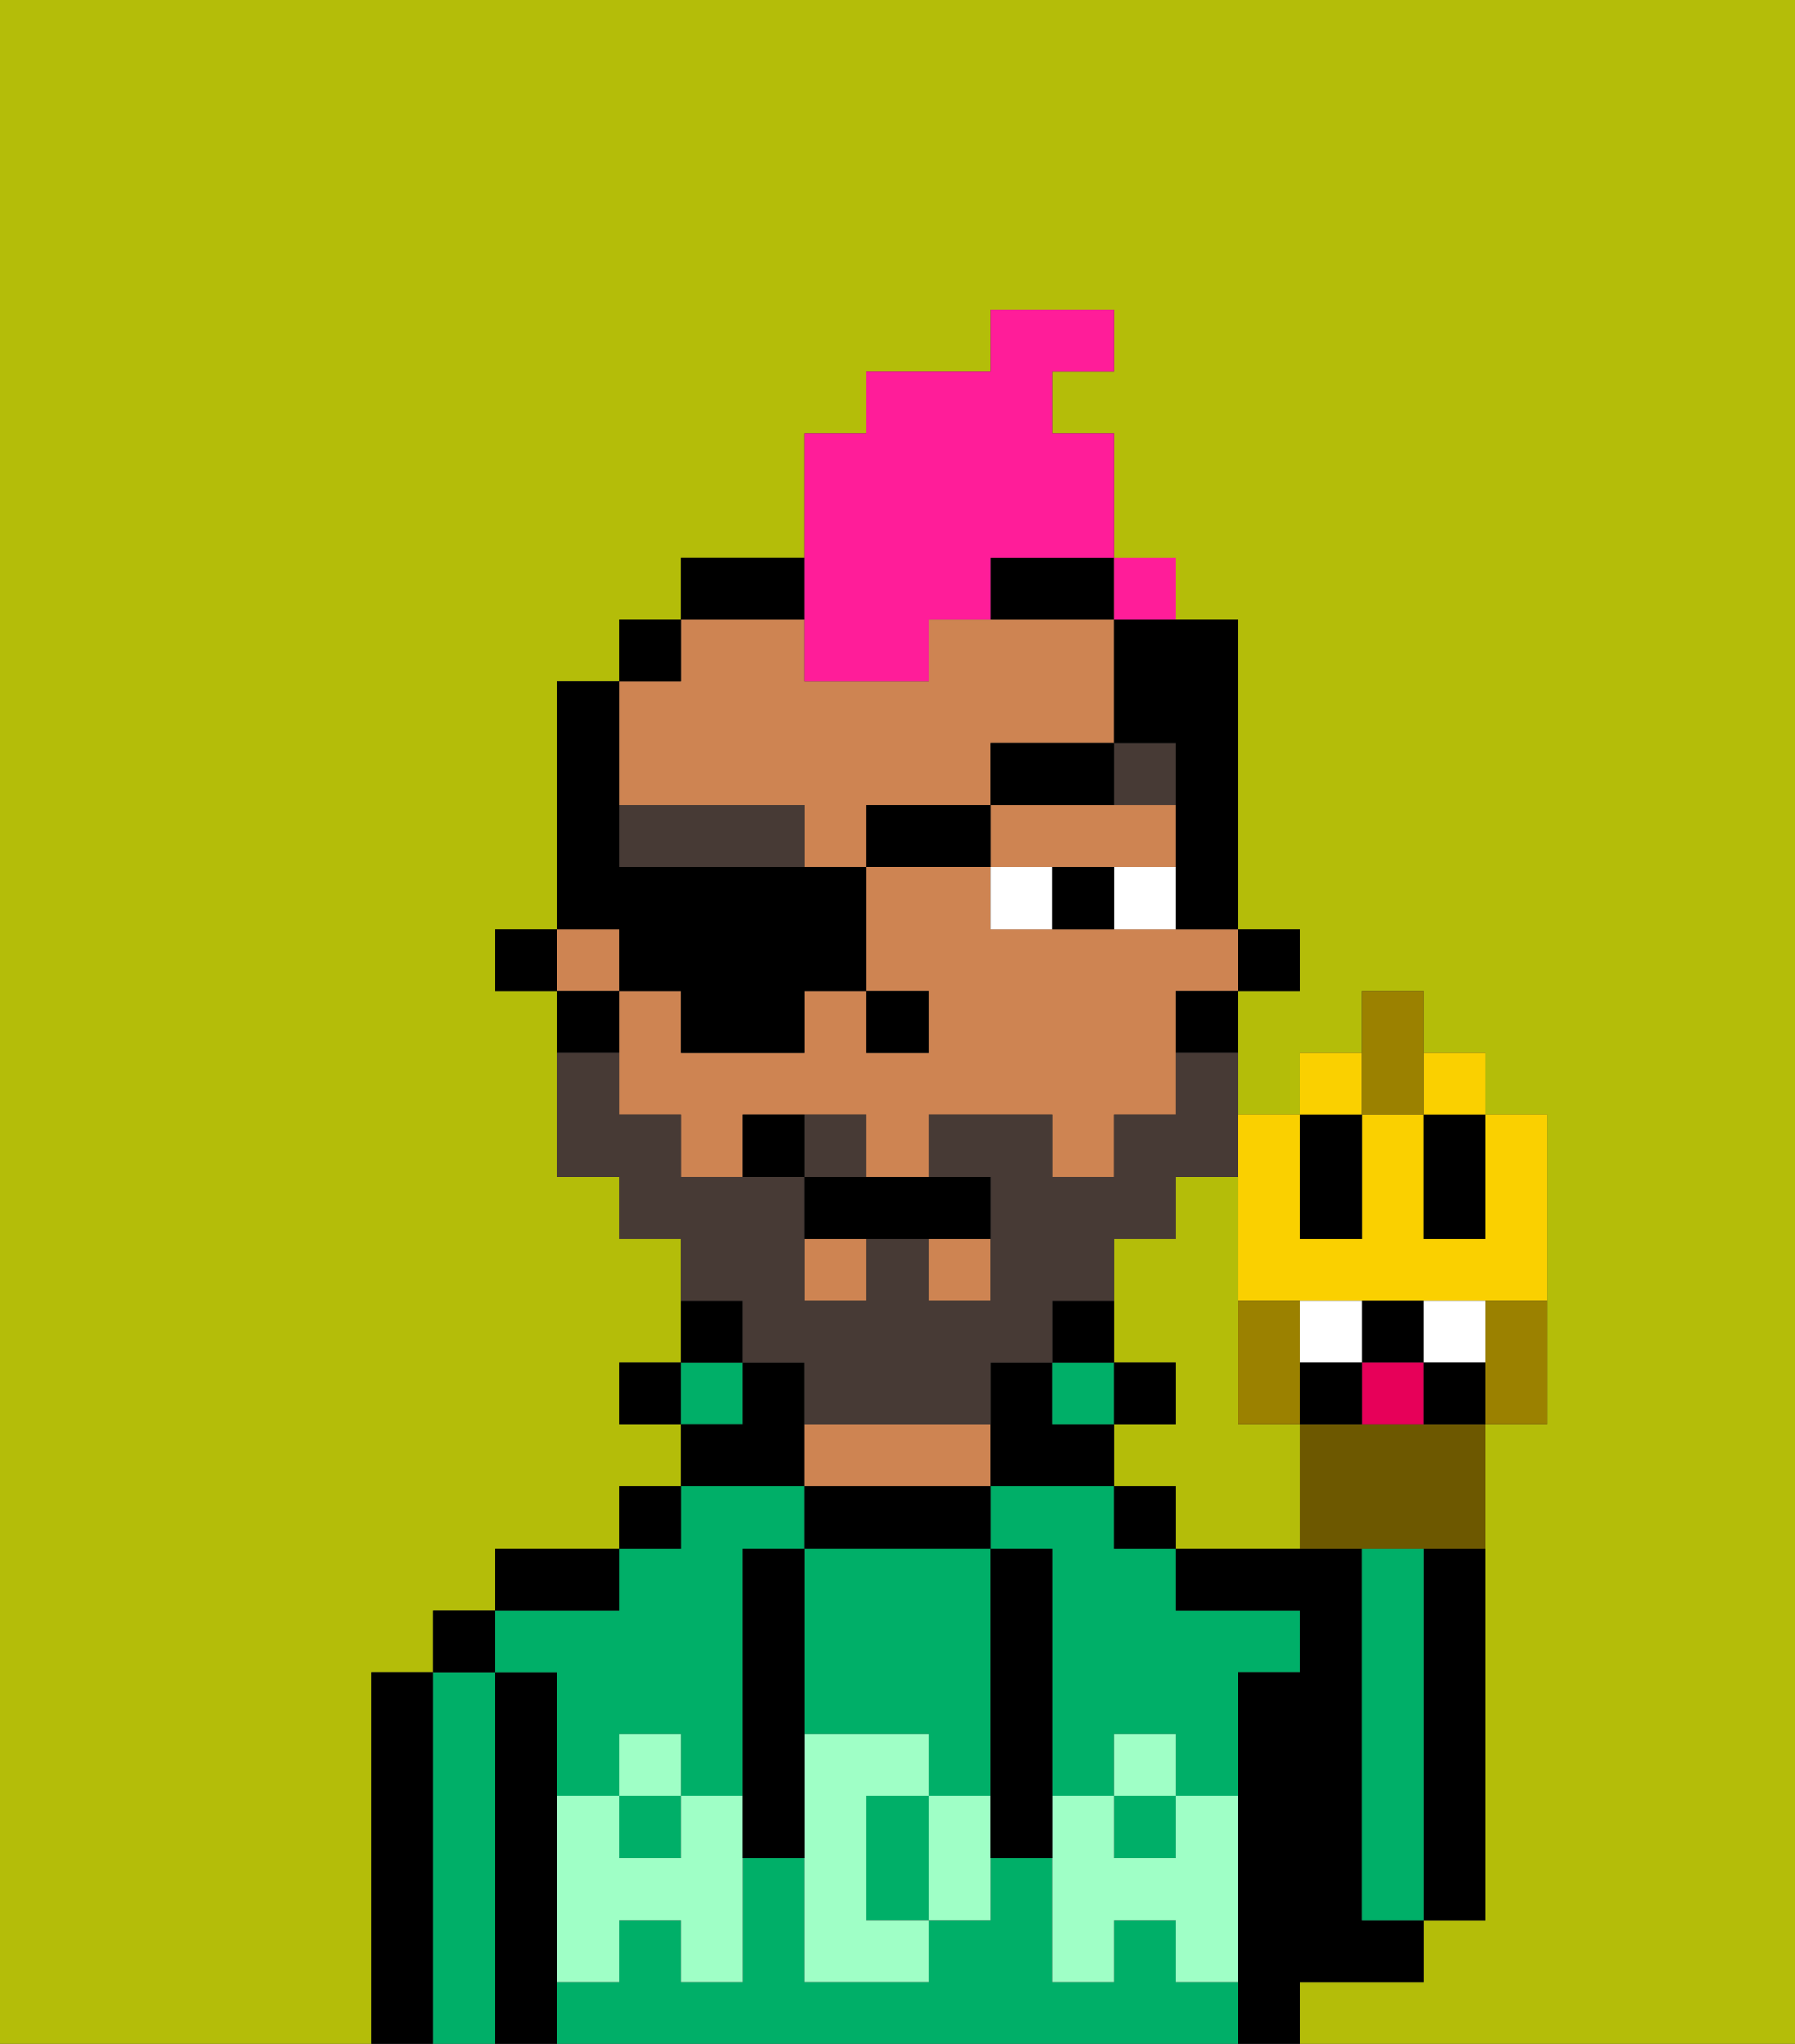 <svg xmlns="http://www.w3.org/2000/svg" viewBox="0 0 29 33"><rect x="0" y="0" width="29" height="33" fill="#333333" stroke="none"/><defs><style>polygon,rect,path{shape-rendering:crispedges;}.qa78-1{fill:#b4bd09;}.qa78-2{fill:#000000;}.qa78-3{fill:#00af68;}.qa78-4{fill:#ce8452;}.qa78-5{fill:#9fffc6;}.qa78-6{fill:#ffffff;}.qa78-7{fill:#473a35;}.qa78-8{fill:#473a35;}.qa78-9{fill:#ff1d99;}.qa78-10{fill:#fad000;}.qa78-11{fill:#6d5800;}.qa78-12{fill:#9b8100;}.qa78-13{fill:#ffffff;}.qa78-14{fill:#e70059;}</style></defs><path class="qa78-1" d="M20,23V19H19v1H18v2h1v1H18v1h1v1h2V23Z"/><path class="qa78-1" d="M0,33H6V27H7V26H8V25h2V24h1V23H10V22h1V20H10V19H9V16H8V15H9V11h1V10h1V9h2V7h1V6h2V5h2V6H17V7h1v3h2v5h1v1H20v2h1V17h1V16h1v1h1v1h1v5H24v8H23v1H21v1h8V0H0Z"/><path class="qa78-2" d="M23,26v5h1V25H23Z"/><path class="qa78-2" d="M7,27H6v6H7V27Z"/><path class="qa78-3" d="M8,27H7v6H8V27Z"/><rect class="qa78-2" x="7" y="26" width="1" height="1"/><path class="qa78-2" d="M9,31V27H8v6H9V31Z"/><path class="qa78-3" d="M19,32V31H18v1H17V30H16v1H15v1H13V30H12v2H11V31H10v1H9v1H20V32Z"/><rect class="qa78-3" x="10" y="29" width="1" height="1"/><path class="qa78-3" d="M18,24H16v1h1v4h1V28h1v1h1V27h1V26H19V25H18Z"/><path class="qa78-3" d="M9,27v2h1V28h1v1h1V25h1V24H11v1H10v1H8v1Z"/><rect class="qa78-3" x="18" y="29" width="1" height="1"/><path class="qa78-2" d="M10,25H8v1h2Z"/><rect class="qa78-2" x="10" y="24" width="1" height="1"/><rect class="qa78-2" x="10" y="22" width="1" height="1"/><rect class="qa78-3" x="11" y="22" width="1" height="1"/><path class="qa78-2" d="M12,21H11v1h1Z"/><path class="qa78-2" d="M13,23V22H12v1H11v1h2Z"/><path class="qa78-2" d="M16,25V24H13v1h3Z"/><path class="qa78-4" d="M16,24V23H13v1h3Z"/><path class="qa78-2" d="M17,24h1V23H17V22H16v2Z"/><rect class="qa78-3" x="17" y="22" width="1" height="1"/><path class="qa78-2" d="M18,21H17v1h1Z"/><rect class="qa78-2" x="18" y="24" width="1" height="1"/><rect class="qa78-2" x="18" y="22" width="1" height="1"/><path class="qa78-2" d="M22,32h1V31H22V25H19v1h2v1H20v6h1V32Z"/><path class="qa78-3" d="M23,26V25H22v6h1V26Z"/><path class="qa78-3" d="M13,28h2v1h1V25H13v3Z"/><path class="qa78-3" d="M14,29v2h1V29Z"/><path class="qa78-5" d="M19,30H18V29H17v3h1V31h1v1h1V29H19Z"/><rect class="qa78-5" x="18" y="28" width="1" height="1"/><path class="qa78-5" d="M15,29v2h1V29Z"/><path class="qa78-5" d="M14,30V29h1V28H13v4h2V31H14Z"/><path class="qa78-5" d="M11,29v1H10V29H9v3h1V31h1v1h1V29Z"/><rect class="qa78-5" x="10" y="28" width="1" height="1"/><path class="qa78-2" d="M13,27V25H12v5h1V27Z"/><path class="qa78-2" d="M17,28V25H16v5h1V28Z"/><rect class="qa78-2" x="20" y="15" width="1" height="1"/><path class="qa78-4" d="M18,15H16V14H14v2h1v1H14V16H13v1H11V16H10v2h1v1h1V18h2v1h1V18h2v1h1V18h1V16h1V15H18Z"/><rect class="qa78-4" x="9" y="15" width="1" height="1"/><path class="qa78-4" d="M13,13v1h1V13h2V12h2V10H15v1H13V10H11v1H10v2Z"/><rect class="qa78-4" x="15" y="20" width="1" height="1"/><path class="qa78-4" d="M17,14h2V13H16v1Z"/><rect class="qa78-4" x="13" y="20" width="1" height="1"/><path class="qa78-2" d="M19,17h1V16H19Z"/><path class="qa78-2" d="M13,9H11v1h2Z"/><path class="qa78-2" d="M16,10h2V9H16Z"/><rect class="qa78-2" x="10" y="10" width="1" height="1"/><path class="qa78-2" d="M10,16H9v1h1Z"/><rect class="qa78-2" x="8" y="15" width="1" height="1"/><rect class="qa78-2" x="14" y="16" width="1" height="1"/><path class="qa78-6" d="M18,15h1V14H18Z"/><path class="qa78-6" d="M16,14v1h1V14Z"/><path class="qa78-2" d="M17,14v1h1V14Z"/><path class="qa78-7" d="M19,13V12H18v1Z"/><path class="qa78-7" d="M10,13v1h3V13Z"/><path class="qa78-8" d="M14,18H13v1h1Z"/><path class="qa78-8" d="M12,22h1v1h3V22h1V21h1V20h1V19h1V17H19v1H18v1H17V18H15v1h1v2H15V20H14v1H13V19H11V18H10V17H9v2h1v1h1v1h1Z"/><path class="qa78-2" d="M13,19v1h3V19H13Z"/><path class="qa78-2" d="M12,18v1h1V18Z"/><path class="qa78-9" d="M13,11h2V10h1V9h2V7H17V6h1V5H16V6H14V7H13v4Z"/><path class="qa78-2" d="M10,16h1v1h2V16h1V14H10V11H9v4h1Z"/><rect class="qa78-2" x="14" y="13" width="2" height="1"/><path class="qa78-2" d="M18,12H16v1h2Z"/><path class="qa78-2" d="M19,12v3h1V10H18v2Z"/><path class="qa78-10" d="M20,20v1h5V18H24v2H23V18H22v2H21V18H20v2Z"/><path class="qa78-2" d="M22,20V18H21v2Z"/><path class="qa78-2" d="M23,19v1h1V18H23Z"/><path class="qa78-11" d="M22,23H21v2h3V23H22Z"/><path class="qa78-12" d="M21,23V21H20v2Z"/><path class="qa78-12" d="M24,21.222V23h1V21H24Z"/><path class="qa78-2" d="M23,22V21H22v1Z"/><path class="qa78-13" d="M22,22V21H21v1Z"/><path class="qa78-13" d="M24,22V21H23v1Z"/><rect class="qa78-10" x="21" y="17" width="1" height="1"/><rect class="qa78-10" x="23" y="17" width="1" height="1"/><polygon class="qa78-12" points="23 18 23 17 23 16 22 16 22 17 22 18 23 18"/><path class="qa78-14" d="M22,23h1V22H22Z"/><path class="qa78-2" d="M21,22v1h1V22Z"/><path class="qa78-2" d="M23,22v1h1V22Z"/><rect class="qa78-9" x="18" y="9" width="1" height="1"></rect></svg>